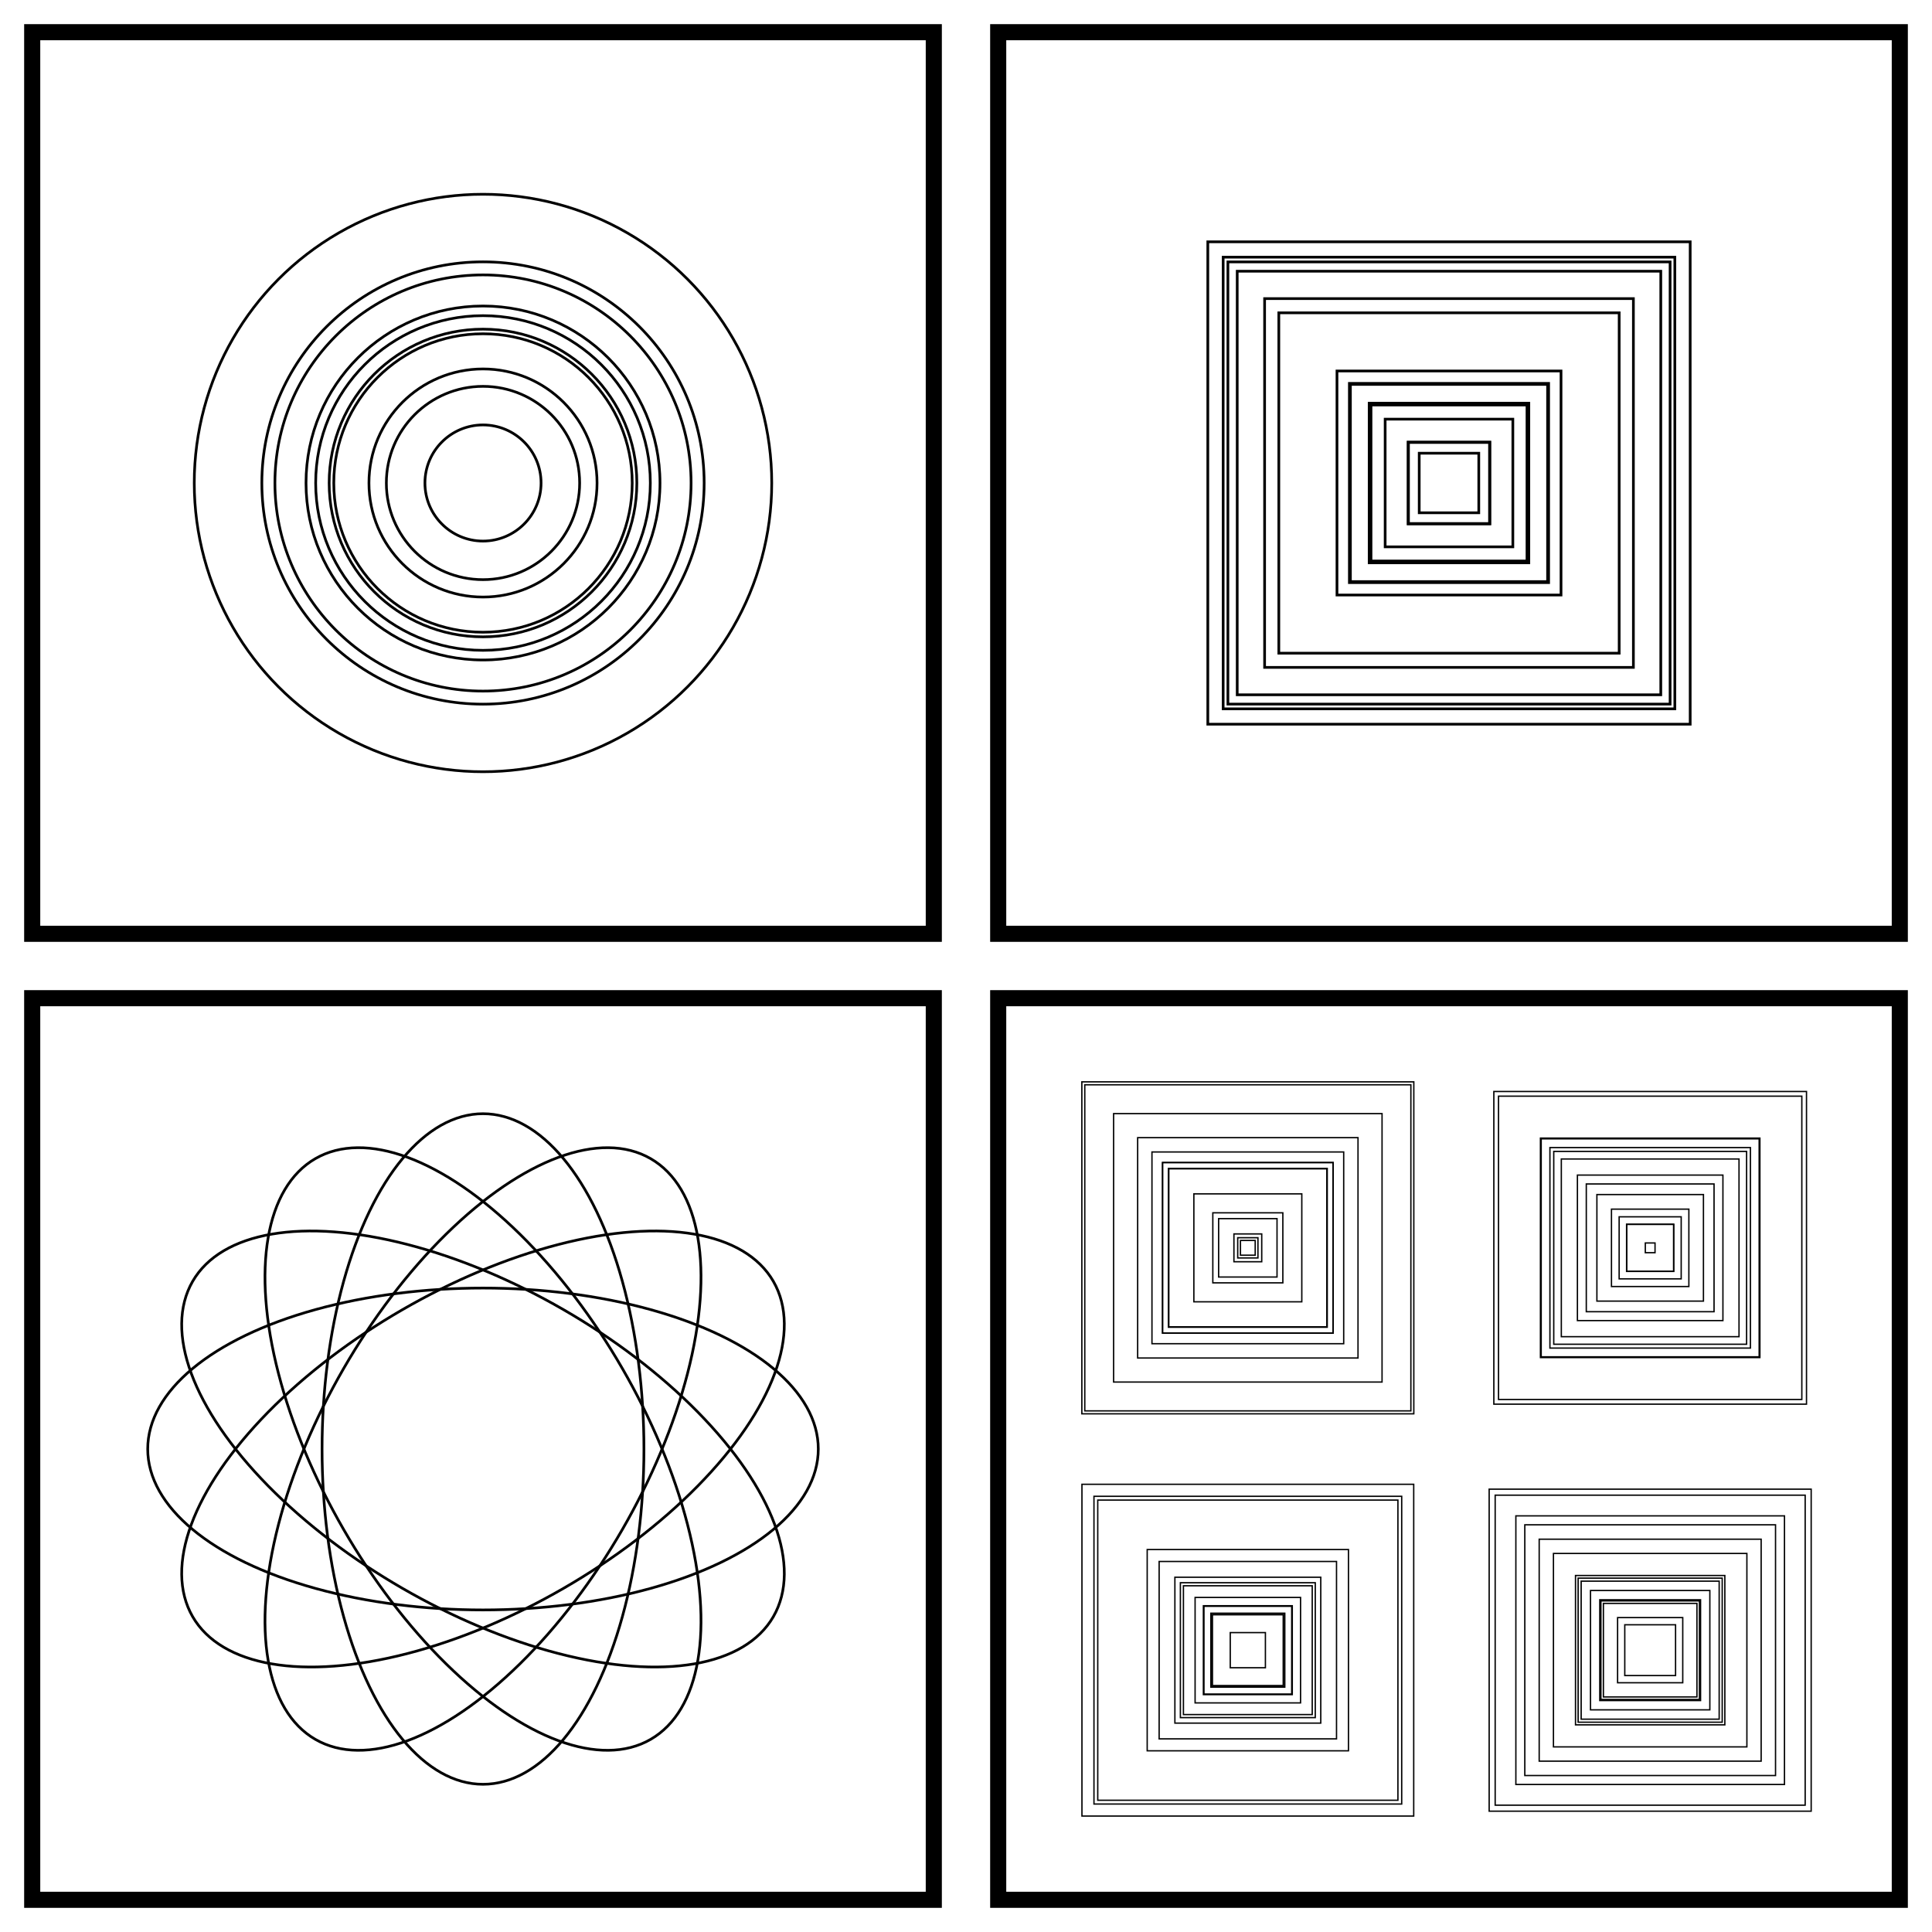 <svg width="300" height="300" viewBox="-150 -150 300 300" fill="none" stroke="black" xmlns="http://www.w3.org/2000/svg" xmlns:xlink="http://www.w3.org/1999/xlink">
<g transform="scale(1 -1)">
  <g>
    <g transform="translate(0 75) scale(1 0.5)">
      <g transform="translate(-75 0) scale(0.5 1)">
        <rect x="-140.0" y="-140.0" width="280" height="280" stroke-width="5" />
        <g transform="scale(0.833 0.833)">
          <circle cx="0" cy="0" r="21.649" />
          <circle cx="0" cy="0" r="82.45" />
          <circle cx="0" cy="0" r="57.355" />
          <circle cx="0" cy="0" r="42.519" />
          <circle cx="0" cy="0" r="77.577" />
          <circle cx="0" cy="0" r="36.03" />
          <circle cx="0" cy="0" r="107.648" />
          <circle cx="0" cy="0" r="62.384" />
          <circle cx="0" cy="0" r="55.63" />
          <circle cx="0" cy="0" r="65.985" />
        </g>
      </g>
      <g transform="translate(75 0) scale(0.5 1)">
        <rect x="-140.0" y="-140.0" width="280" height="280" stroke-width="5" />
        <g transform="scale(0.833 0.833)">
          <rect x="-37.14" y="-37.14" width="74.28" height="74.28" />
          <rect x="-41.763" y="-41.763" width="83.526" height="83.526" />
          <rect x="-89.921" y="-89.921" width="179.841" height="179.841" />
          <rect x="-29.08" y="-29.08" width="58.16" height="58.16" />
          <rect x="-63.447" y="-63.447" width="126.895" height="126.895" />
          <rect x="-15.109" y="-15.109" width="30.218" height="30.218" />
          <rect x="-29.76" y="-29.76" width="59.52" height="59.52" />
          <rect x="-78.959" y="-78.959" width="157.917" height="157.917" />
          <rect x="-15.258" y="-15.258" width="30.516" height="30.516" />
          <rect x="-23.802" y="-23.802" width="47.605" height="47.605" />
          <rect x="-11.103" y="-11.103" width="22.206" height="22.206" />
          <rect x="-36.758" y="-36.758" width="73.515" height="73.515" />
          <rect x="-82.43" y="-82.43" width="164.859" height="164.859" />
          <rect x="-84.197" y="-84.197" width="168.393" height="168.393" />
          <rect x="-68.746" y="-68.746" width="137.492" height="137.492" />
        </g>
      </g>
    </g>
    <g transform="translate(0 -75) scale(1 0.5)">
      <g transform="translate(-75 0) scale(0.5 1)">
        <rect x="-140.0" y="-140.0" width="280" height="280" stroke-width="5" />
        <g transform="scale(0.833 0.833)">
          <defs>
            <ellipse cx="0" cy="0" rx="125.0" ry="60.0" id="s-8-16nX" />
          </defs>
          <g>
            <use xlink:href="#s-8-16nX" />
            <g transform="rotate(30.0)">
              <use xlink:href="#s-8-16nX" />
              <g transform="rotate(30.0)">
                <use xlink:href="#s-8-16nX" />
                <g transform="rotate(30.0)">
                  <use xlink:href="#s-8-16nX" />
                  <g transform="rotate(30.0)">
                    <use xlink:href="#s-8-16nX" />
                    <use xlink:href="#s-8-16nX" transform="rotate(30.0)" />
                  </g>
                </g>
              </g>
            </g>
          </g>
        </g>
      </g>
      <g transform="translate(75 0) scale(0.5 1)">
        <rect x="-140.0" y="-140.0" width="280" height="280" stroke-width="5" />
        <g transform="scale(0.833 0.833)">
          <g transform="translate(0 75) scale(1 0.5)">
            <g transform="translate(-75 0) scale(0.5 1)">
              <rect x="-26.109" y="-26.109" width="52.218" height="52.218" />
              <rect x="-123.763" y="-123.763" width="247.526" height="247.526" />
              <rect x="-59.215" y="-59.215" width="118.431" height="118.431" />
              <rect x="-5.495" y="-5.495" width="10.99" height="10.99" />
              <rect x="-10.369" y="-10.369" width="20.738" height="20.738" />
              <rect x="-58.902" y="-58.902" width="117.804" height="117.804" />
              <rect x="-63.649" y="-63.649" width="127.297" height="127.297" />
              <rect x="-71.483" y="-71.483" width="142.967" height="142.967" />
              <rect x="-63.514" y="-63.514" width="127.029" height="127.029" />
              <rect x="-7.541" y="-7.541" width="15.082" height="15.082" />
              <rect x="-82.153" y="-82.153" width="164.306" height="164.306" />
              <rect x="-121.574" y="-121.574" width="243.147" height="243.147" />
              <rect x="-21.77" y="-21.77" width="43.541" height="43.541" />
              <rect x="-100.082" y="-100.082" width="200.164" height="200.164" />
              <rect x="-40.244" y="-40.244" width="80.487" height="80.487" />
            </g>
            <g transform="translate(75 0) scale(0.5 1)">
              <rect x="-39.725" y="-39.725" width="79.45" height="79.45" />
              <rect x="-116.565" y="-116.565" width="233.13" height="233.13" />
              <rect x="-71.895" y="-71.895" width="143.791" height="143.791" />
              <rect x="-66.249" y="-66.249" width="132.498" height="132.498" />
              <rect x="-3.625" y="-3.625" width="7.251" height="7.251" />
              <rect x="-17.466" y="-17.466" width="34.933" height="34.933" />
              <rect x="-74.753" y="-74.753" width="149.506" height="149.506" />
              <rect x="-54.246" y="-54.246" width="108.492" height="108.492" />
              <rect x="-28.851" y="-28.851" width="57.703" height="57.703" />
              <rect x="-17.593" y="-17.593" width="35.186" height="35.186" />
              <rect x="-47.629" y="-47.629" width="95.258" height="95.258" />
              <rect x="-113.081" y="-113.081" width="226.162" height="226.162" />
              <rect x="-81.823" y="-81.823" width="163.647" height="163.647" />
              <rect x="-23.134" y="-23.134" width="46.268" height="46.268" />
              <rect x="-81.264" y="-81.264" width="162.528" height="162.528" />
            </g>
          </g>
          <g transform="translate(0 -75) scale(1 0.5)">
            <g transform="translate(-75 0) scale(0.5 1)">
              <rect x="-48.016" y="-48.016" width="96.033" height="96.033" />
              <rect x="-75.035" y="-75.035" width="150.071" height="150.071" />
              <rect x="-27.35" y="-27.35" width="54.701" height="54.701" />
              <rect x="-33.14" y="-33.14" width="66.28" height="66.28" />
              <rect x="-26.383" y="-26.383" width="52.767" height="52.767" />
              <rect x="-111.909" y="-111.909" width="223.819" height="223.819" />
              <rect x="-13.104" y="-13.104" width="26.208" height="26.208" />
              <rect x="-50.289" y="-50.289" width="100.578" height="100.578" />
              <rect x="-32.716" y="-32.716" width="65.433" height="65.433" />
              <rect x="-114.73" y="-114.73" width="229.461" height="229.461" />
              <rect x="-123.691" y="-123.691" width="247.383" height="247.383" />
              <rect x="-66.133" y="-66.133" width="132.266" height="132.266" />
              <rect x="-27.56" y="-27.56" width="55.121" height="55.121" />
              <rect x="-39.319" y="-39.319" width="78.638" height="78.638" />
              <rect x="-54.388" y="-54.388" width="108.776" height="108.776" />
            </g>
            <g transform="translate(75 0) scale(0.5 1)">
              <rect x="-82.751" y="-82.751" width="165.501" height="165.501" />
              <rect x="-93.474" y="-93.474" width="186.948" height="186.948" />
              <rect x="-34.878" y="-34.878" width="69.757" height="69.757" />
              <rect x="-37.573" y="-37.573" width="75.147" height="75.147" />
              <rect x="-44.492" y="-44.492" width="88.984" height="88.984" />
              <rect x="-100.146" y="-100.146" width="200.292" height="200.292" />
              <rect x="-36.735" y="-36.735" width="73.47" height="73.47" />
              <rect x="-120.055" y="-120.055" width="240.11" height="240.11" />
              <rect x="-53.715" y="-53.715" width="107.43" height="107.43" />
              <rect x="-24.291" y="-24.291" width="48.583" height="48.583" />
              <rect x="-72.116" y="-72.116" width="144.232" height="144.232" />
              <rect x="-115.573" y="-115.573" width="231.147" height="231.147" />
              <rect x="-51.454" y="-51.454" width="102.908" height="102.908" />
              <rect x="-55.676" y="-55.676" width="111.353" height="111.353" />
              <rect x="-18.937" y="-18.937" width="37.874" height="37.874" />
            </g>
          </g>
        </g>
      </g>
    </g>
  </g>
</g>
</svg>

